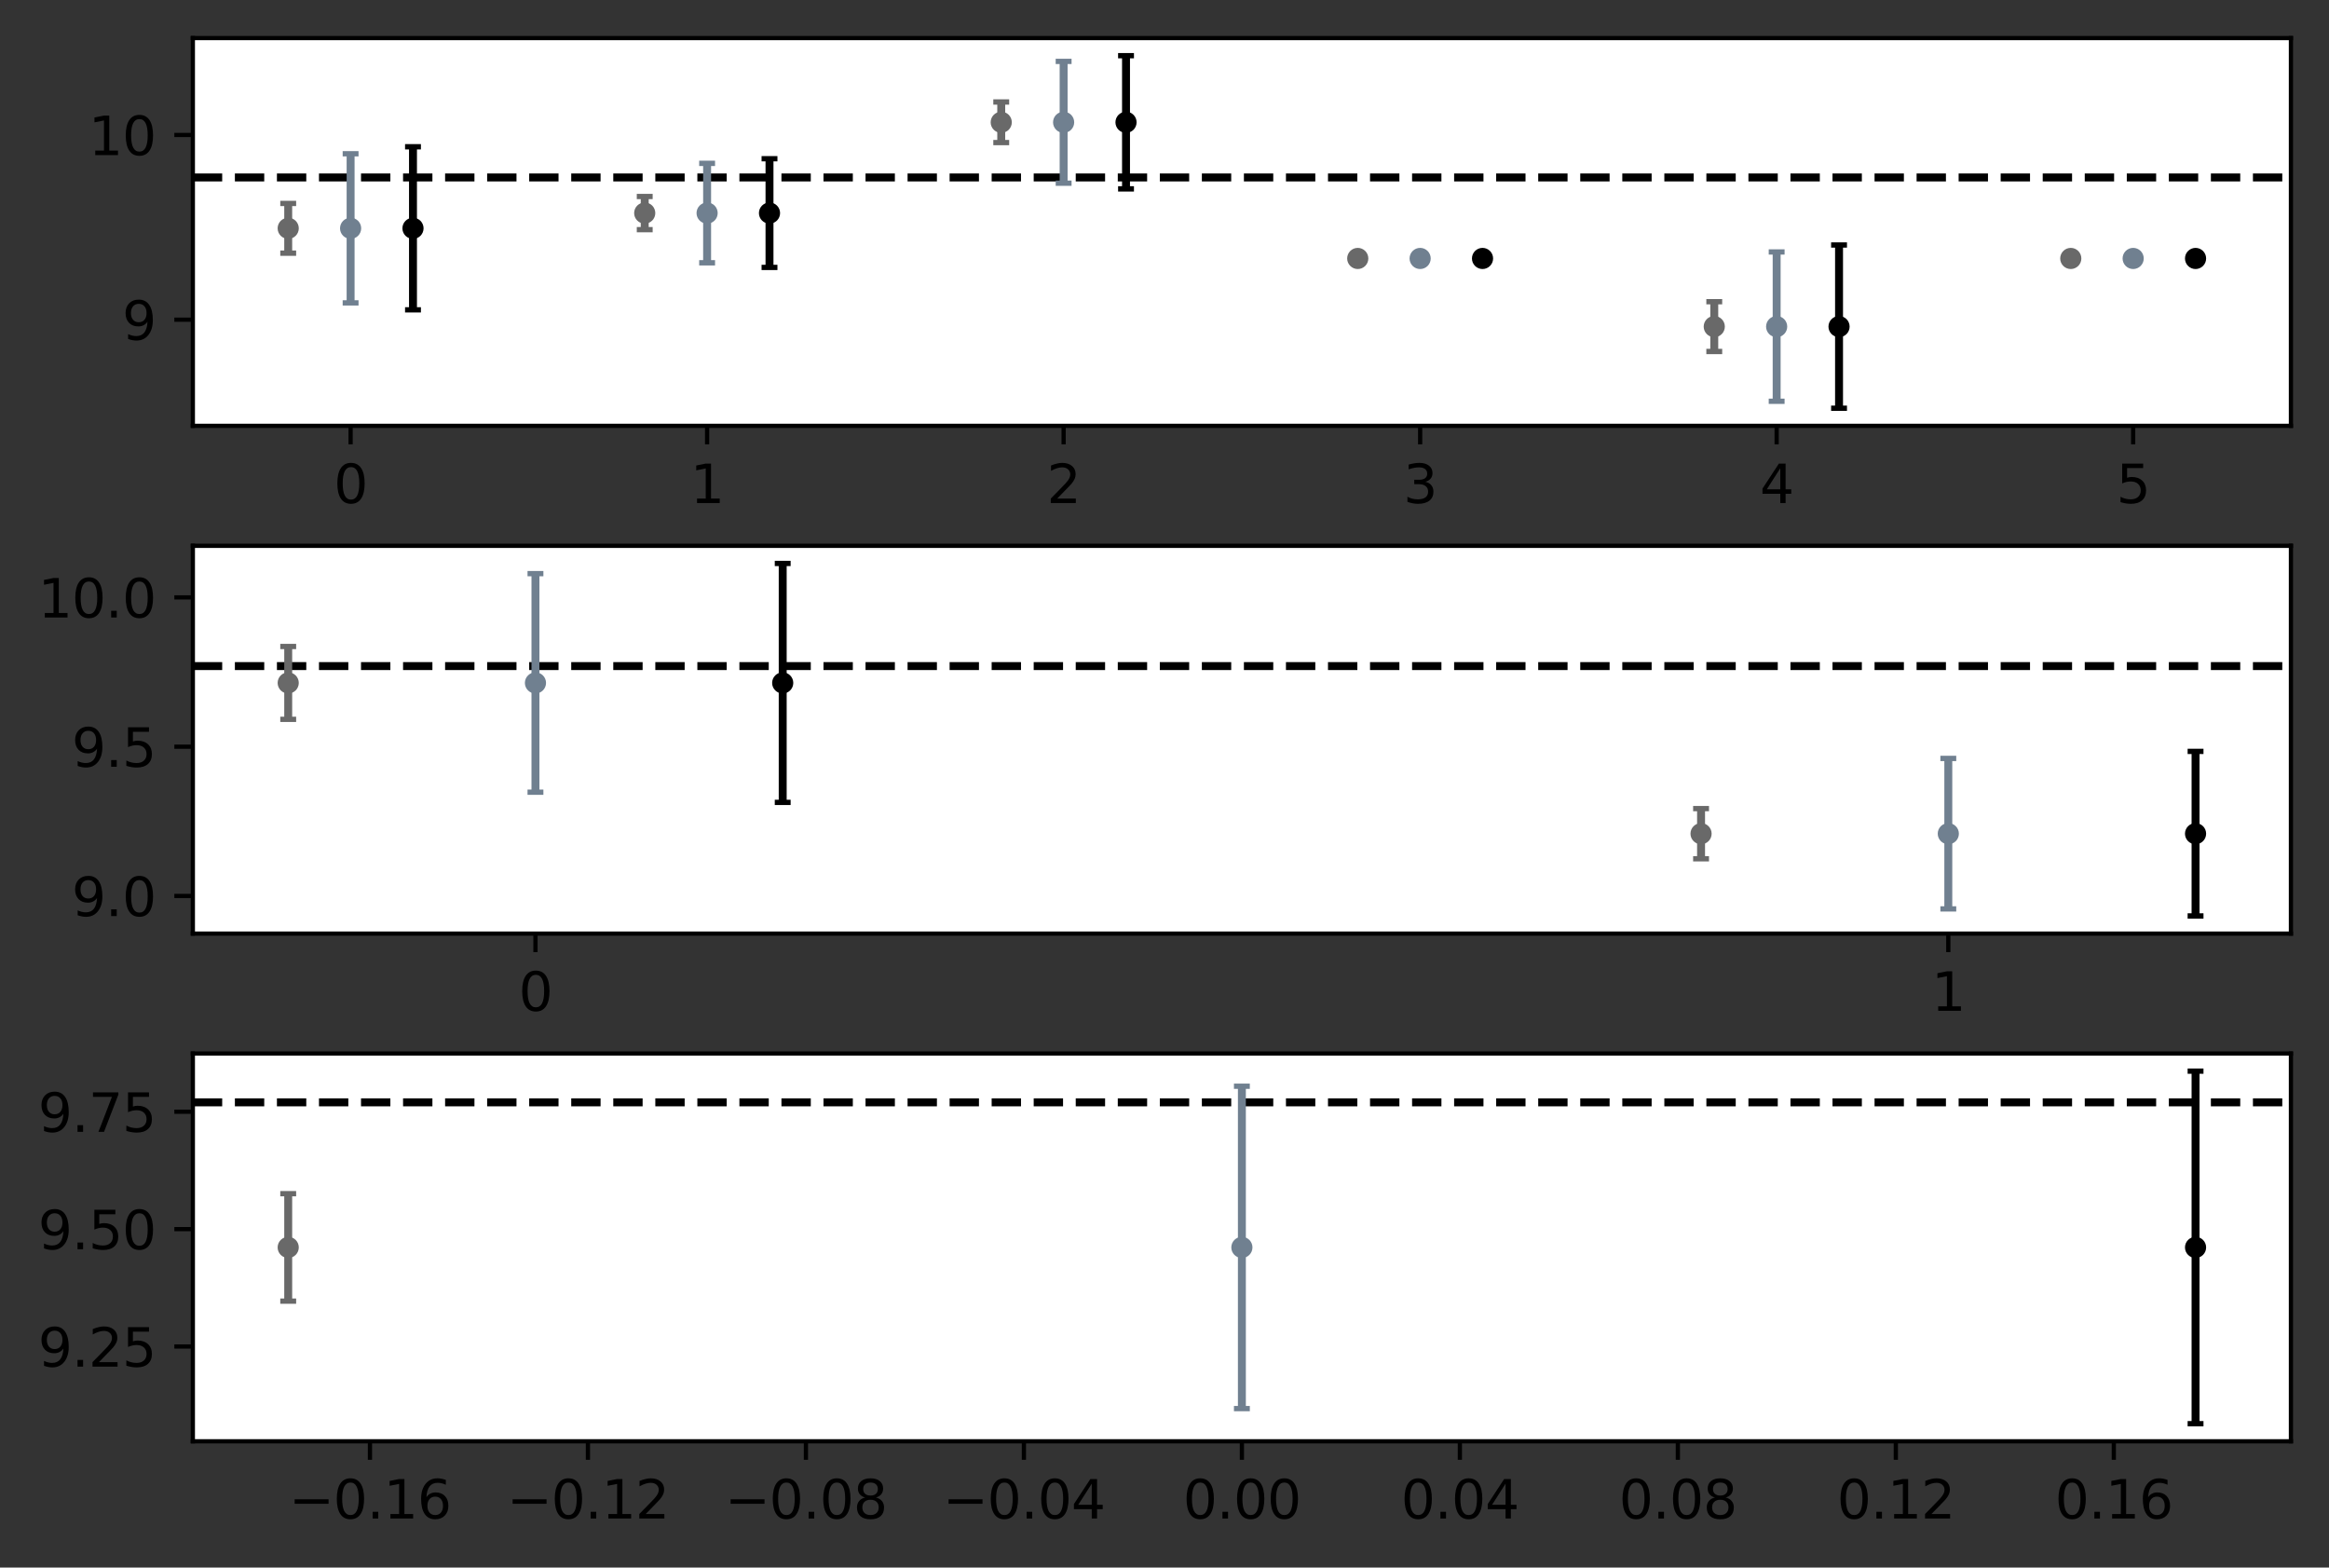 <?xml version="1.0" encoding="utf-8" standalone="no"?>
<!DOCTYPE svg PUBLIC "-//W3C//DTD SVG 1.1//EN"
  "http://www.w3.org/Graphics/SVG/1.1/DTD/svg11.dtd">
<svg xmlns:xlink="http://www.w3.org/1999/xlink" width="440.4pt" height="296.4pt" viewBox="0 0 440.4 296.4" xmlns="http://www.w3.org/2000/svg" version="1.1">
 <rect x="0" y="0" width="440.4" height="296.4" fill="#333333" stroke="none"/>
 <defs>
  <style type="text/css">*{stroke-linejoin: round; stroke-linecap: butt}</style>
 </defs>
 <g id="figure_1">
  <g id="patch_1">
   <path d="M 0 296.4 
L 440.4 296.4 
L 440.4 0 
L 0 0 
L 0 296.4 
z
" style="fill: none"/>
  </g>
  <g id="axes_1">
   <g id="patch_2">
    <path d="M 36.466 80.521 
L 433.2 80.521 
L 433.2 7.2 
L 36.466 7.2 
z
" style="fill: #ffffff"/>
   </g>
   <g id="matplotlib.axis_1">
    <g id="xtick_1">
     <g id="line2d_1">
      <defs>
       <path id="m813944c54d" d="M 0 0 
L 0 3.5 
" style="stroke: #000000; stroke-width: 0.8"/>
      </defs>
      <g>
       <use xlink:href="#m813944c54d" x="66.297" y="80.521" style="stroke: #000000; stroke-width: 0.8"/>
      </g>
     </g>
     <g id="text_1">
      <!-- 0 -->
      <g transform="translate(63.115 95.12)scale(0.1 -0.1)">
       <defs>
        <path id="DejaVuSans-30" d="M 2034 4250 
Q 1547 4250 1301 3770 
Q 1056 3291 1056 2328 
Q 1056 1369 1301 889 
Q 1547 409 2034 409 
Q 2525 409 2770 889 
Q 3016 1369 3016 2328 
Q 3016 3291 2770 3770 
Q 2525 4250 2034 4250 
z
M 2034 4750 
Q 2819 4750 3233 4129 
Q 3647 3509 3647 2328 
Q 3647 1150 3233 529 
Q 2819 -91 2034 -91 
Q 1250 -91 836 529 
Q 422 1150 422 2328 
Q 422 3509 836 4129 
Q 1250 4750 2034 4750 
z
" transform="scale(0.016)"/>
       </defs>
       <use xlink:href="#DejaVuSans-30"/>
      </g>
     </g>
    </g>
    <g id="xtick_2">
     <g id="line2d_2">
      <g>
       <use xlink:href="#m813944c54d" x="133.711" y="80.521" style="stroke: #000000; stroke-width: 0.8"/>
      </g>
     </g>
     <g id="text_2">
      <!-- 1 -->
      <g transform="translate(130.53 95.12)scale(0.1 -0.1)">
       <defs>
        <path id="DejaVuSans-31" d="M 794 531 
L 1825 531 
L 1825 4091 
L 703 3866 
L 703 4441 
L 1819 4666 
L 2450 4666 
L 2450 531 
L 3481 531 
L 3481 0 
L 794 0 
L 794 531 
z
" transform="scale(0.016)"/>
       </defs>
       <use xlink:href="#DejaVuSans-31"/>
      </g>
     </g>
    </g>
    <g id="xtick_3">
     <g id="line2d_3">
      <g>
       <use xlink:href="#m813944c54d" x="201.125" y="80.521" style="stroke: #000000; stroke-width: 0.8"/>
      </g>
     </g>
     <g id="text_3">
      <!-- 2 -->
      <g transform="translate(197.944 95.12)scale(0.1 -0.1)">
       <defs>
        <path id="DejaVuSans-32" d="M 1228 531 
L 3431 531 
L 3431 0 
L 469 0 
L 469 531 
Q 828 903 1448 1529 
Q 2069 2156 2228 2338 
Q 2531 2678 2651 2914 
Q 2772 3150 2772 3378 
Q 2772 3750 2511 3984 
Q 2250 4219 1831 4219 
Q 1534 4219 1204 4116 
Q 875 4013 500 3803 
L 500 4441 
Q 881 4594 1212 4672 
Q 1544 4750 1819 4750 
Q 2544 4750 2975 4387 
Q 3406 4025 3406 3419 
Q 3406 3131 3298 2873 
Q 3191 2616 2906 2266 
Q 2828 2175 2409 1742 
Q 1991 1309 1228 531 
z
" transform="scale(0.016)"/>
       </defs>
       <use xlink:href="#DejaVuSans-32"/>
      </g>
     </g>
    </g>
    <g id="xtick_4">
     <g id="line2d_4">
      <g>
       <use xlink:href="#m813944c54d" x="268.54" y="80.521" style="stroke: #000000; stroke-width: 0.8"/>
      </g>
     </g>
     <g id="text_4">
      <!-- 3 -->
      <g transform="translate(265.359 95.12)scale(0.1 -0.1)">
       <defs>
        <path id="DejaVuSans-33" d="M 2597 2516 
Q 3050 2419 3304 2112 
Q 3559 1806 3559 1356 
Q 3559 666 3084 287 
Q 2609 -91 1734 -91 
Q 1441 -91 1130 -33 
Q 819 25 488 141 
L 488 750 
Q 750 597 1062 519 
Q 1375 441 1716 441 
Q 2309 441 2620 675 
Q 2931 909 2931 1356 
Q 2931 1769 2642 2001 
Q 2353 2234 1838 2234 
L 1294 2234 
L 1294 2753 
L 1863 2753 
Q 2328 2753 2575 2939 
Q 2822 3125 2822 3475 
Q 2822 3834 2567 4026 
Q 2313 4219 1838 4219 
Q 1578 4219 1281 4162 
Q 984 4106 628 3988 
L 628 4550 
Q 988 4650 1302 4700 
Q 1616 4750 1894 4750 
Q 2613 4750 3031 4423 
Q 3450 4097 3450 3541 
Q 3450 3153 3228 2886 
Q 3006 2619 2597 2516 
z
" transform="scale(0.016)"/>
       </defs>
       <use xlink:href="#DejaVuSans-33"/>
      </g>
     </g>
    </g>
    <g id="xtick_5">
     <g id="line2d_5">
      <g>
       <use xlink:href="#m813944c54d" x="335.954" y="80.521" style="stroke: #000000; stroke-width: 0.8"/>
      </g>
     </g>
     <g id="text_5">
      <!-- 4 -->
      <g transform="translate(332.773 95.12)scale(0.1 -0.1)">
       <defs>
        <path id="DejaVuSans-34" d="M 2419 4116 
L 825 1625 
L 2419 1625 
L 2419 4116 
z
M 2253 4666 
L 3047 4666 
L 3047 1625 
L 3713 1625 
L 3713 1100 
L 3047 1100 
L 3047 0 
L 2419 0 
L 2419 1100 
L 313 1100 
L 313 1709 
L 2253 4666 
z
" transform="scale(0.016)"/>
       </defs>
       <use xlink:href="#DejaVuSans-34"/>
      </g>
     </g>
    </g>
    <g id="xtick_6">
     <g id="line2d_6">
      <g>
       <use xlink:href="#m813944c54d" x="403.369" y="80.521" style="stroke: #000000; stroke-width: 0.8"/>
      </g>
     </g>
     <g id="text_6">
      <!-- 5 -->
      <g transform="translate(400.187 95.12)scale(0.1 -0.1)">
       <defs>
        <path id="DejaVuSans-35" d="M 691 4666 
L 3169 4666 
L 3169 4134 
L 1269 4134 
L 1269 2991 
Q 1406 3038 1543 3061 
Q 1681 3084 1819 3084 
Q 2600 3084 3056 2656 
Q 3513 2228 3513 1497 
Q 3513 744 3044 326 
Q 2575 -91 1722 -91 
Q 1428 -91 1123 -41 
Q 819 9 494 109 
L 494 744 
Q 775 591 1075 516 
Q 1375 441 1709 441 
Q 2250 441 2565 725 
Q 2881 1009 2881 1497 
Q 2881 1984 2565 2268 
Q 2250 2553 1709 2553 
Q 1456 2553 1204 2497 
Q 953 2441 691 2322 
L 691 4666 
z
" transform="scale(0.016)"/>
       </defs>
       <use xlink:href="#DejaVuSans-35"/>
      </g>
     </g>
    </g>
   </g>
   <g id="matplotlib.axis_2">
    <g id="ytick_1">
     <g id="line2d_7">
      <defs>
       <path id="m734a2499a4" d="M 0 0 
L -3.5 0 
" style="stroke: #000000; stroke-width: 0.8"/>
      </defs>
      <g>
       <use xlink:href="#m734a2499a4" x="36.466" y="60.451" style="stroke: #000000; stroke-width: 0.8"/>
      </g>
     </g>
     <g id="text_7">
      <!-- 9 -->
      <g transform="translate(23.103 64.25)scale(0.1 -0.1)">
       <defs>
        <path id="DejaVuSans-39" d="M 703 97 
L 703 672 
Q 941 559 1184 500 
Q 1428 441 1663 441 
Q 2288 441 2617 861 
Q 2947 1281 2994 2138 
Q 2813 1869 2534 1725 
Q 2256 1581 1919 1581 
Q 1219 1581 811 2004 
Q 403 2428 403 3163 
Q 403 3881 828 4315 
Q 1253 4750 1959 4750 
Q 2769 4750 3195 4129 
Q 3622 3509 3622 2328 
Q 3622 1225 3098 567 
Q 2575 -91 1691 -91 
Q 1453 -91 1209 -44 
Q 966 3 703 97 
z
M 1959 2075 
Q 2384 2075 2632 2365 
Q 2881 2656 2881 3163 
Q 2881 3666 2632 3958 
Q 2384 4250 1959 4250 
Q 1534 4250 1286 3958 
Q 1038 3666 1038 3163 
Q 1038 2656 1286 2365 
Q 1534 2075 1959 2075 
z
" transform="scale(0.016)"/>
       </defs>
       <use xlink:href="#DejaVuSans-39"/>
      </g>
     </g>
    </g>
    <g id="ytick_2">
     <g id="line2d_8">
      <g>
       <use xlink:href="#m734a2499a4" x="36.466" y="25.522" style="stroke: #000000; stroke-width: 0.8"/>
      </g>
     </g>
     <g id="text_8">
      <!-- 10 -->
      <g transform="translate(16.741 29.321)scale(0.1 -0.1)">
       <use xlink:href="#DejaVuSans-31"/>
       <use xlink:href="#DejaVuSans-30" x="63.623"/>
      </g>
     </g>
    </g>
   </g>
   <g id="line2d_9">
    <path d="M 36.466 33.555 
L 433.2 33.555 
" clip-path="url(#p595e55fe07)" style="fill: none; stroke-dasharray: 5.55,2.4; stroke-dashoffset: 0; stroke: #000000; stroke-width: 1.5"/>
   </g>
   <g id="LineCollection_1">
    <path d="M 78.094 58.586 
L 78.094 27.751 
" clip-path="url(#p595e55fe07)" style="fill: none; stroke: #000000; stroke-width: 1.5"/>
    <path d="M 145.508 50.567 
L 145.508 30.007 
" clip-path="url(#p595e55fe07)" style="fill: none; stroke: #000000; stroke-width: 1.5"/>
    <path d="M 212.923 35.713 
L 212.923 10.533 
" clip-path="url(#p595e55fe07)" style="fill: none; stroke: #000000; stroke-width: 1.5"/>
    <path d="M 280.337 48.869 
L 280.337 48.869 
" clip-path="url(#p595e55fe07)" style="fill: none; stroke: #000000; stroke-width: 1.5"/>
    <path d="M 347.752 77.189 
L 347.752 46.32 
" clip-path="url(#p595e55fe07)" style="fill: none; stroke: #000000; stroke-width: 1.5"/>
    <path d="M 415.166 48.869 
L 415.166 48.869 
" clip-path="url(#p595e55fe07)" style="fill: none; stroke: #000000; stroke-width: 1.5"/>
   </g>
   <g id="line2d_10">
    <defs>
     <path id="m7f5a006390" d="M 1.5 0 
L -1.5 -0 
" style="stroke: #000000"/>
    </defs>
    <g clip-path="url(#p595e55fe07)">
     <use xlink:href="#m7f5a006390" x="78.094" y="58.586" style="stroke: #000000"/>
     <use xlink:href="#m7f5a006390" x="145.508" y="50.567" style="stroke: #000000"/>
     <use xlink:href="#m7f5a006390" x="212.923" y="35.713" style="stroke: #000000"/>
     <use xlink:href="#m7f5a006390" x="280.337" y="48.869" style="stroke: #000000"/>
     <use xlink:href="#m7f5a006390" x="347.752" y="77.189" style="stroke: #000000"/>
     <use xlink:href="#m7f5a006390" x="415.166" y="48.869" style="stroke: #000000"/>
    </g>
   </g>
   <g id="line2d_11">
    <g clip-path="url(#p595e55fe07)">
     <use xlink:href="#m7f5a006390" x="78.094" y="27.751" style="stroke: #000000"/>
     <use xlink:href="#m7f5a006390" x="145.508" y="30.007" style="stroke: #000000"/>
     <use xlink:href="#m7f5a006390" x="212.923" y="10.533" style="stroke: #000000"/>
     <use xlink:href="#m7f5a006390" x="280.337" y="48.869" style="stroke: #000000"/>
     <use xlink:href="#m7f5a006390" x="347.752" y="46.32" style="stroke: #000000"/>
     <use xlink:href="#m7f5a006390" x="415.166" y="48.869" style="stroke: #000000"/>
    </g>
   </g>
   <g id="LineCollection_2">
    <path d="M 54.499 47.868 
L 54.499 38.469 
" clip-path="url(#p595e55fe07)" style="fill: none; stroke: #696969; stroke-width: 1.5"/>
    <path d="M 121.913 43.421 
L 121.913 37.153 
" clip-path="url(#p595e55fe07)" style="fill: none; stroke: #696969; stroke-width: 1.5"/>
    <path d="M 189.328 26.961 
L 189.328 19.285 
" clip-path="url(#p595e55fe07)" style="fill: none; stroke: #696969; stroke-width: 1.5"/>
    <path d="M 256.742 48.869 
L 256.742 48.869 
" clip-path="url(#p595e55fe07)" style="fill: none; stroke: #696969; stroke-width: 1.5"/>
    <path d="M 324.157 66.459 
L 324.157 57.049 
" clip-path="url(#p595e55fe07)" style="fill: none; stroke: #696969; stroke-width: 1.5"/>
    <path d="M 391.571 48.869 
L 391.571 48.869 
" clip-path="url(#p595e55fe07)" style="fill: none; stroke: #696969; stroke-width: 1.5"/>
   </g>
   <g id="line2d_12">
    <defs>
     <path id="m1fceaf8e41" d="M 1.5 0 
L -1.5 -0 
" style="stroke: #696969"/>
    </defs>
    <g clip-path="url(#p595e55fe07)">
     <use xlink:href="#m1fceaf8e41" x="54.499" y="47.868" style="fill: #696969; stroke: #696969"/>
     <use xlink:href="#m1fceaf8e41" x="121.913" y="43.421" style="fill: #696969; stroke: #696969"/>
     <use xlink:href="#m1fceaf8e41" x="189.328" y="26.961" style="fill: #696969; stroke: #696969"/>
     <use xlink:href="#m1fceaf8e41" x="256.742" y="48.869" style="fill: #696969; stroke: #696969"/>
     <use xlink:href="#m1fceaf8e41" x="324.157" y="66.459" style="fill: #696969; stroke: #696969"/>
     <use xlink:href="#m1fceaf8e41" x="391.571" y="48.869" style="fill: #696969; stroke: #696969"/>
    </g>
   </g>
   <g id="line2d_13">
    <g clip-path="url(#p595e55fe07)">
     <use xlink:href="#m1fceaf8e41" x="54.499" y="38.469" style="fill: #696969; stroke: #696969"/>
     <use xlink:href="#m1fceaf8e41" x="121.913" y="37.153" style="fill: #696969; stroke: #696969"/>
     <use xlink:href="#m1fceaf8e41" x="189.328" y="19.285" style="fill: #696969; stroke: #696969"/>
     <use xlink:href="#m1fceaf8e41" x="256.742" y="48.869" style="fill: #696969; stroke: #696969"/>
     <use xlink:href="#m1fceaf8e41" x="324.157" y="57.049" style="fill: #696969; stroke: #696969"/>
     <use xlink:href="#m1fceaf8e41" x="391.571" y="48.869" style="fill: #696969; stroke: #696969"/>
    </g>
   </g>
   <g id="LineCollection_3">
    <path d="M 66.297 57.268 
L 66.297 29.069 
" clip-path="url(#p595e55fe07)" style="fill: none; stroke: #708090; stroke-width: 1.5"/>
    <path d="M 133.711 49.688 
L 133.711 30.886 
" clip-path="url(#p595e55fe07)" style="fill: none; stroke: #708090; stroke-width: 1.5"/>
    <path d="M 201.125 34.637 
L 201.125 11.609 
" clip-path="url(#p595e55fe07)" style="fill: none; stroke: #708090; stroke-width: 1.5"/>
    <path d="M 268.54 48.869 
L 268.54 48.869 
" clip-path="url(#p595e55fe07)" style="fill: none; stroke: #708090; stroke-width: 1.5"/>
    <path d="M 335.954 75.869 
L 335.954 47.639 
" clip-path="url(#p595e55fe07)" style="fill: none; stroke: #708090; stroke-width: 1.5"/>
    <path d="M 403.369 48.869 
L 403.369 48.869 
" clip-path="url(#p595e55fe07)" style="fill: none; stroke: #708090; stroke-width: 1.5"/>
   </g>
   <g id="line2d_14">
    <defs>
     <path id="me6da93092e" d="M 1.5 0 
L -1.5 -0 
" style="stroke: #708090"/>
    </defs>
    <g clip-path="url(#p595e55fe07)">
     <use xlink:href="#me6da93092e" x="66.297" y="57.268" style="fill: #708090; stroke: #708090"/>
     <use xlink:href="#me6da93092e" x="133.711" y="49.688" style="fill: #708090; stroke: #708090"/>
     <use xlink:href="#me6da93092e" x="201.125" y="34.637" style="fill: #708090; stroke: #708090"/>
     <use xlink:href="#me6da93092e" x="268.54" y="48.869" style="fill: #708090; stroke: #708090"/>
     <use xlink:href="#me6da93092e" x="335.954" y="75.869" style="fill: #708090; stroke: #708090"/>
     <use xlink:href="#me6da93092e" x="403.369" y="48.869" style="fill: #708090; stroke: #708090"/>
    </g>
   </g>
   <g id="line2d_15">
    <g clip-path="url(#p595e55fe07)">
     <use xlink:href="#me6da93092e" x="66.297" y="29.069" style="fill: #708090; stroke: #708090"/>
     <use xlink:href="#me6da93092e" x="133.711" y="30.886" style="fill: #708090; stroke: #708090"/>
     <use xlink:href="#me6da93092e" x="201.125" y="11.609" style="fill: #708090; stroke: #708090"/>
     <use xlink:href="#me6da93092e" x="268.54" y="48.869" style="fill: #708090; stroke: #708090"/>
     <use xlink:href="#me6da93092e" x="335.954" y="47.639" style="fill: #708090; stroke: #708090"/>
     <use xlink:href="#me6da93092e" x="403.369" y="48.869" style="fill: #708090; stroke: #708090"/>
    </g>
   </g>
   <g id="line2d_16">
    <defs>
     <path id="m7ae41d46b0" d="M 0 1.5 
C 0.398 1.5 0.779 1.342 1.061 1.061 
C 1.342 0.779 1.5 0.398 1.5 0 
C 1.5 -0.398 1.342 -0.779 1.061 -1.061 
C 0.779 -1.342 0.398 -1.5 0 -1.5 
C -0.398 -1.5 -0.779 -1.342 -1.061 -1.061 
C -1.342 -0.779 -1.5 -0.398 -1.5 0 
C -1.5 0.398 -1.342 0.779 -1.061 1.061 
C -0.779 1.342 -0.398 1.5 0 1.5 
z
" style="stroke: #000000"/>
    </defs>
    <g clip-path="url(#p595e55fe07)">
     <use xlink:href="#m7ae41d46b0" x="78.094" y="43.169" style="stroke: #000000"/>
     <use xlink:href="#m7ae41d46b0" x="145.508" y="40.287" style="stroke: #000000"/>
     <use xlink:href="#m7ae41d46b0" x="212.923" y="23.123" style="stroke: #000000"/>
     <use xlink:href="#m7ae41d46b0" x="280.337" y="48.869" style="stroke: #000000"/>
     <use xlink:href="#m7ae41d46b0" x="347.752" y="61.754" style="stroke: #000000"/>
     <use xlink:href="#m7ae41d46b0" x="415.166" y="48.869" style="stroke: #000000"/>
    </g>
   </g>
   <g id="line2d_17">
    <defs>
     <path id="m617017823c" d="M 0 1.5 
C 0.398 1.5 0.779 1.342 1.061 1.061 
C 1.342 0.779 1.5 0.398 1.5 0 
C 1.5 -0.398 1.342 -0.779 1.061 -1.061 
C 0.779 -1.342 0.398 -1.5 0 -1.5 
C -0.398 -1.5 -0.779 -1.342 -1.061 -1.061 
C -1.342 -0.779 -1.5 -0.398 -1.5 0 
C -1.5 0.398 -1.342 0.779 -1.061 1.061 
C -0.779 1.342 -0.398 1.5 0 1.5 
z
" style="stroke: #696969"/>
    </defs>
    <g clip-path="url(#p595e55fe07)">
     <use xlink:href="#m617017823c" x="54.499" y="43.169" style="fill: #696969; stroke: #696969"/>
     <use xlink:href="#m617017823c" x="121.913" y="40.287" style="fill: #696969; stroke: #696969"/>
     <use xlink:href="#m617017823c" x="189.328" y="23.123" style="fill: #696969; stroke: #696969"/>
     <use xlink:href="#m617017823c" x="256.742" y="48.869" style="fill: #696969; stroke: #696969"/>
     <use xlink:href="#m617017823c" x="324.157" y="61.754" style="fill: #696969; stroke: #696969"/>
     <use xlink:href="#m617017823c" x="391.571" y="48.869" style="fill: #696969; stroke: #696969"/>
    </g>
   </g>
   <g id="line2d_18">
    <defs>
     <path id="mb0a7728cde" d="M 0 1.5 
C 0.398 1.5 0.779 1.342 1.061 1.061 
C 1.342 0.779 1.5 0.398 1.5 0 
C 1.5 -0.398 1.342 -0.779 1.061 -1.061 
C 0.779 -1.342 0.398 -1.5 0 -1.5 
C -0.398 -1.5 -0.779 -1.342 -1.061 -1.061 
C -1.342 -0.779 -1.5 -0.398 -1.5 0 
C -1.5 0.398 -1.342 0.779 -1.061 1.061 
C -0.779 1.342 -0.398 1.5 0 1.5 
z
" style="stroke: #708090"/>
    </defs>
    <g clip-path="url(#p595e55fe07)">
     <use xlink:href="#mb0a7728cde" x="66.297" y="43.169" style="fill: #708090; stroke: #708090"/>
     <use xlink:href="#mb0a7728cde" x="133.711" y="40.287" style="fill: #708090; stroke: #708090"/>
     <use xlink:href="#mb0a7728cde" x="201.125" y="23.123" style="fill: #708090; stroke: #708090"/>
     <use xlink:href="#mb0a7728cde" x="268.54" y="48.869" style="fill: #708090; stroke: #708090"/>
     <use xlink:href="#mb0a7728cde" x="335.954" y="61.754" style="fill: #708090; stroke: #708090"/>
     <use xlink:href="#mb0a7728cde" x="403.369" y="48.869" style="fill: #708090; stroke: #708090"/>
    </g>
   </g>
   <g id="patch_3">
    <path d="M 36.466 80.521 
L 36.466 7.2 
" style="fill: none; stroke: #000000; stroke-width: 0.8; stroke-linejoin: miter; stroke-linecap: square"/>
   </g>
   <g id="patch_4">
    <path d="M 433.2 80.521 
L 433.2 7.2 
" style="fill: none; stroke: #000000; stroke-width: 0.8; stroke-linejoin: miter; stroke-linecap: square"/>
   </g>
   <g id="patch_5">
    <path d="M 36.466 80.521 
L 433.2 80.521 
" style="fill: none; stroke: #000000; stroke-width: 0.8; stroke-linejoin: miter; stroke-linecap: square"/>
   </g>
   <g id="patch_6">
    <path d="M 36.466 7.2 
L 433.2 7.2 
" style="fill: none; stroke: #000000; stroke-width: 0.8; stroke-linejoin: miter; stroke-linecap: square"/>
   </g>
  </g>
  <g id="axes_2">
   <g id="patch_7">
    <path d="M 36.466 176.521 
L 433.2 176.521 
L 433.2 103.2 
L 36.466 103.2 
z
" style="fill: #ffffff"/>
   </g>
   <g id="matplotlib.axis_3">
    <g id="xtick_7">
     <g id="line2d_19">
      <g>
       <use xlink:href="#m813944c54d" x="101.252" y="176.521" style="stroke: #000000; stroke-width: 0.8"/>
      </g>
     </g>
     <g id="text_9">
      <!-- 0 -->
      <g transform="translate(98.071 191.12)scale(0.1 -0.1)">
       <use xlink:href="#DejaVuSans-30"/>
      </g>
     </g>
    </g>
    <g id="xtick_8">
     <g id="line2d_20">
      <g>
       <use xlink:href="#m813944c54d" x="368.413" y="176.521" style="stroke: #000000; stroke-width: 0.8"/>
      </g>
     </g>
     <g id="text_10">
      <!-- 1 -->
      <g transform="translate(365.232 191.12)scale(0.1 -0.1)">
       <use xlink:href="#DejaVuSans-31"/>
      </g>
     </g>
    </g>
   </g>
   <g id="matplotlib.axis_4">
    <g id="ytick_3">
     <g id="line2d_21">
      <g>
       <use xlink:href="#m734a2499a4" x="36.466" y="169.409" style="stroke: #000000; stroke-width: 0.8"/>
      </g>
     </g>
     <g id="text_11">
      <!-- 9.0 -->
      <g transform="translate(13.562 173.209)scale(0.1 -0.1)">
       <defs>
        <path id="DejaVuSans-2e" d="M 684 794 
L 1344 794 
L 1344 0 
L 684 0 
L 684 794 
z
" transform="scale(0.016)"/>
       </defs>
       <use xlink:href="#DejaVuSans-39"/>
       <use xlink:href="#DejaVuSans-2e" x="63.623"/>
       <use xlink:href="#DejaVuSans-30" x="95.41"/>
      </g>
     </g>
    </g>
    <g id="ytick_4">
     <g id="line2d_22">
      <g>
       <use xlink:href="#m734a2499a4" x="36.466" y="141.182" style="stroke: #000000; stroke-width: 0.8"/>
      </g>
     </g>
     <g id="text_12">
      <!-- 9.5 -->
      <g transform="translate(13.562 144.981)scale(0.1 -0.1)">
       <use xlink:href="#DejaVuSans-39"/>
       <use xlink:href="#DejaVuSans-2e" x="63.623"/>
       <use xlink:href="#DejaVuSans-35" x="95.41"/>
      </g>
     </g>
    </g>
    <g id="ytick_5">
     <g id="line2d_23">
      <g>
       <use xlink:href="#m734a2499a4" x="36.466" y="112.955" style="stroke: #000000; stroke-width: 0.8"/>
      </g>
     </g>
     <g id="text_13">
      <!-- 10.0 -->
      <g transform="translate(7.2 116.754)scale(0.1 -0.1)">
       <use xlink:href="#DejaVuSans-31"/>
       <use xlink:href="#DejaVuSans-30" x="63.623"/>
       <use xlink:href="#DejaVuSans-2e" x="127.246"/>
       <use xlink:href="#DejaVuSans-30" x="159.033"/>
      </g>
     </g>
    </g>
   </g>
   <g id="line2d_24">
    <path d="M 36.466 125.939 
L 433.2 125.939 
" clip-path="url(#p1bdffdb0a9)" style="fill: none; stroke-dasharray: 5.55,2.4; stroke-dashoffset: 0; stroke: #000000; stroke-width: 1.5"/>
   </g>
   <g id="LineCollection_4">
    <path d="M 148.005 151.716 
L 148.005 106.533 
" clip-path="url(#p1bdffdb0a9)" style="fill: none; stroke: #000000; stroke-width: 1.5"/>
    <path d="M 415.166 173.189 
L 415.166 142.076 
" clip-path="url(#p1bdffdb0a9)" style="fill: none; stroke: #000000; stroke-width: 1.5"/>
   </g>
   <g id="line2d_25">
    <g clip-path="url(#p1bdffdb0a9)">
     <use xlink:href="#m7f5a006390" x="148.005" y="151.716" style="stroke: #000000"/>
     <use xlink:href="#m7f5a006390" x="415.166" y="173.189" style="stroke: #000000"/>
    </g>
   </g>
   <g id="line2d_26">
    <g clip-path="url(#p1bdffdb0a9)">
     <use xlink:href="#m7f5a006390" x="148.005" y="106.533" style="stroke: #000000"/>
     <use xlink:href="#m7f5a006390" x="415.166" y="142.076" style="stroke: #000000"/>
    </g>
   </g>
   <g id="LineCollection_5">
    <path d="M 54.499 136.012 
L 54.499 122.238 
" clip-path="url(#p1bdffdb0a9)" style="fill: none; stroke: #696969; stroke-width: 1.5"/>
    <path d="M 321.66 162.374 
L 321.66 152.89 
" clip-path="url(#p1bdffdb0a9)" style="fill: none; stroke: #696969; stroke-width: 1.5"/>
   </g>
   <g id="line2d_27">
    <g clip-path="url(#p1bdffdb0a9)">
     <use xlink:href="#m1fceaf8e41" x="54.499" y="136.012" style="fill: #696969; stroke: #696969"/>
     <use xlink:href="#m1fceaf8e41" x="321.66" y="162.374" style="fill: #696969; stroke: #696969"/>
    </g>
   </g>
   <g id="line2d_28">
    <g clip-path="url(#p1bdffdb0a9)">
     <use xlink:href="#m1fceaf8e41" x="54.499" y="122.238" style="fill: #696969; stroke: #696969"/>
     <use xlink:href="#m1fceaf8e41" x="321.66" y="152.89" style="fill: #696969; stroke: #696969"/>
    </g>
   </g>
   <g id="LineCollection_6">
    <path d="M 101.252 149.785 
L 101.252 108.464 
" clip-path="url(#p1bdffdb0a9)" style="fill: none; stroke: #708090; stroke-width: 1.5"/>
    <path d="M 368.413 171.859 
L 368.413 143.405 
" clip-path="url(#p1bdffdb0a9)" style="fill: none; stroke: #708090; stroke-width: 1.5"/>
   </g>
   <g id="line2d_29">
    <g clip-path="url(#p1bdffdb0a9)">
     <use xlink:href="#me6da93092e" x="101.252" y="149.785" style="fill: #708090; stroke: #708090"/>
     <use xlink:href="#me6da93092e" x="368.413" y="171.859" style="fill: #708090; stroke: #708090"/>
    </g>
   </g>
   <g id="line2d_30">
    <g clip-path="url(#p1bdffdb0a9)">
     <use xlink:href="#me6da93092e" x="101.252" y="108.464" style="fill: #708090; stroke: #708090"/>
     <use xlink:href="#me6da93092e" x="368.413" y="143.405" style="fill: #708090; stroke: #708090"/>
    </g>
   </g>
   <g id="line2d_31">
    <g clip-path="url(#p1bdffdb0a9)">
     <use xlink:href="#m7ae41d46b0" x="148.005" y="129.125" style="stroke: #000000"/>
     <use xlink:href="#m7ae41d46b0" x="415.166" y="157.632" style="stroke: #000000"/>
    </g>
   </g>
   <g id="line2d_32">
    <g clip-path="url(#p1bdffdb0a9)">
     <use xlink:href="#m617017823c" x="54.499" y="129.125" style="fill: #696969; stroke: #696969"/>
     <use xlink:href="#m617017823c" x="321.66" y="157.632" style="fill: #696969; stroke: #696969"/>
    </g>
   </g>
   <g id="line2d_33">
    <g clip-path="url(#p1bdffdb0a9)">
     <use xlink:href="#mb0a7728cde" x="101.252" y="129.125" style="fill: #708090; stroke: #708090"/>
     <use xlink:href="#mb0a7728cde" x="368.413" y="157.632" style="fill: #708090; stroke: #708090"/>
    </g>
   </g>
   <g id="patch_8">
    <path d="M 36.466 176.521 
L 36.466 103.2 
" style="fill: none; stroke: #000000; stroke-width: 0.8; stroke-linejoin: miter; stroke-linecap: square"/>
   </g>
   <g id="patch_9">
    <path d="M 433.2 176.521 
L 433.2 103.2 
" style="fill: none; stroke: #000000; stroke-width: 0.8; stroke-linejoin: miter; stroke-linecap: square"/>
   </g>
   <g id="patch_10">
    <path d="M 36.466 176.521 
L 433.2 176.521 
" style="fill: none; stroke: #000000; stroke-width: 0.8; stroke-linejoin: miter; stroke-linecap: square"/>
   </g>
   <g id="patch_11">
    <path d="M 36.466 103.2 
L 433.2 103.2 
" style="fill: none; stroke: #000000; stroke-width: 0.8; stroke-linejoin: miter; stroke-linecap: square"/>
   </g>
  </g>
  <g id="axes_3">
   <g id="patch_12">
    <path d="M 36.466 272.521 
L 433.2 272.521 
L 433.2 199.2 
L 36.466 199.2 
z
" style="fill: #ffffff"/>
   </g>
   <g id="matplotlib.axis_5">
    <g id="xtick_9">
     <g id="line2d_34">
      <g>
       <use xlink:href="#m813944c54d" x="69.956" y="272.521" style="stroke: #000000; stroke-width: 0.8"/>
      </g>
     </g>
     <g id="text_14">
      <!-- −0.16 -->
      <g transform="translate(54.633 287.12)scale(0.1 -0.1)">
       <defs>
        <path id="DejaVuSans-2212" d="M 678 2272 
L 4684 2272 
L 4684 1741 
L 678 1741 
L 678 2272 
z
" transform="scale(0.016)"/>
        <path id="DejaVuSans-36" d="M 2113 2584 
Q 1688 2584 1439 2293 
Q 1191 2003 1191 1497 
Q 1191 994 1439 701 
Q 1688 409 2113 409 
Q 2538 409 2786 701 
Q 3034 994 3034 1497 
Q 3034 2003 2786 2293 
Q 2538 2584 2113 2584 
z
M 3366 4563 
L 3366 3988 
Q 3128 4100 2886 4159 
Q 2644 4219 2406 4219 
Q 1781 4219 1451 3797 
Q 1122 3375 1075 2522 
Q 1259 2794 1537 2939 
Q 1816 3084 2150 3084 
Q 2853 3084 3261 2657 
Q 3669 2231 3669 1497 
Q 3669 778 3244 343 
Q 2819 -91 2113 -91 
Q 1303 -91 875 529 
Q 447 1150 447 2328 
Q 447 3434 972 4092 
Q 1497 4750 2381 4750 
Q 2619 4750 2861 4703 
Q 3103 4656 3366 4563 
z
" transform="scale(0.016)"/>
       </defs>
       <use xlink:href="#DejaVuSans-2212"/>
       <use xlink:href="#DejaVuSans-30" x="83.789"/>
       <use xlink:href="#DejaVuSans-2e" x="147.412"/>
       <use xlink:href="#DejaVuSans-31" x="179.199"/>
       <use xlink:href="#DejaVuSans-36" x="242.822"/>
      </g>
     </g>
    </g>
    <g id="xtick_10">
     <g id="line2d_35">
      <g>
       <use xlink:href="#m813944c54d" x="111.175" y="272.521" style="stroke: #000000; stroke-width: 0.8"/>
      </g>
     </g>
     <g id="text_15">
      <!-- −0.12 -->
      <g transform="translate(95.853 287.12)scale(0.1 -0.1)">
       <use xlink:href="#DejaVuSans-2212"/>
       <use xlink:href="#DejaVuSans-30" x="83.789"/>
       <use xlink:href="#DejaVuSans-2e" x="147.412"/>
       <use xlink:href="#DejaVuSans-31" x="179.199"/>
       <use xlink:href="#DejaVuSans-32" x="242.822"/>
      </g>
     </g>
    </g>
    <g id="xtick_11">
     <g id="line2d_36">
      <g>
       <use xlink:href="#m813944c54d" x="152.394" y="272.521" style="stroke: #000000; stroke-width: 0.8"/>
      </g>
     </g>
     <g id="text_16">
      <!-- −0.08 -->
      <g transform="translate(137.072 287.12)scale(0.1 -0.1)">
       <defs>
        <path id="DejaVuSans-38" d="M 2034 2216 
Q 1584 2216 1326 1975 
Q 1069 1734 1069 1313 
Q 1069 891 1326 650 
Q 1584 409 2034 409 
Q 2484 409 2743 651 
Q 3003 894 3003 1313 
Q 3003 1734 2745 1975 
Q 2488 2216 2034 2216 
z
M 1403 2484 
Q 997 2584 770 2862 
Q 544 3141 544 3541 
Q 544 4100 942 4425 
Q 1341 4750 2034 4750 
Q 2731 4750 3128 4425 
Q 3525 4100 3525 3541 
Q 3525 3141 3298 2862 
Q 3072 2584 2669 2484 
Q 3125 2378 3379 2068 
Q 3634 1759 3634 1313 
Q 3634 634 3220 271 
Q 2806 -91 2034 -91 
Q 1263 -91 848 271 
Q 434 634 434 1313 
Q 434 1759 690 2068 
Q 947 2378 1403 2484 
z
M 1172 3481 
Q 1172 3119 1398 2916 
Q 1625 2713 2034 2713 
Q 2441 2713 2670 2916 
Q 2900 3119 2900 3481 
Q 2900 3844 2670 4047 
Q 2441 4250 2034 4250 
Q 1625 4250 1398 4047 
Q 1172 3844 1172 3481 
z
" transform="scale(0.016)"/>
       </defs>
       <use xlink:href="#DejaVuSans-2212"/>
       <use xlink:href="#DejaVuSans-30" x="83.789"/>
       <use xlink:href="#DejaVuSans-2e" x="147.412"/>
       <use xlink:href="#DejaVuSans-30" x="179.199"/>
       <use xlink:href="#DejaVuSans-38" x="242.822"/>
      </g>
     </g>
    </g>
    <g id="xtick_12">
     <g id="line2d_37">
      <g>
       <use xlink:href="#m813944c54d" x="193.613" y="272.521" style="stroke: #000000; stroke-width: 0.8"/>
      </g>
     </g>
     <g id="text_17">
      <!-- −0.04 -->
      <g transform="translate(178.291 287.12)scale(0.1 -0.1)">
       <use xlink:href="#DejaVuSans-2212"/>
       <use xlink:href="#DejaVuSans-30" x="83.789"/>
       <use xlink:href="#DejaVuSans-2e" x="147.412"/>
       <use xlink:href="#DejaVuSans-30" x="179.199"/>
       <use xlink:href="#DejaVuSans-34" x="242.822"/>
      </g>
     </g>
    </g>
    <g id="xtick_13">
     <g id="line2d_38">
      <g>
       <use xlink:href="#m813944c54d" x="234.833" y="272.521" style="stroke: #000000; stroke-width: 0.8"/>
      </g>
     </g>
     <g id="text_18">
      <!-- 0.00 -->
      <g transform="translate(223.7 287.12)scale(0.1 -0.1)">
       <use xlink:href="#DejaVuSans-30"/>
       <use xlink:href="#DejaVuSans-2e" x="63.623"/>
       <use xlink:href="#DejaVuSans-30" x="95.41"/>
       <use xlink:href="#DejaVuSans-30" x="159.033"/>
      </g>
     </g>
    </g>
    <g id="xtick_14">
     <g id="line2d_39">
      <g>
       <use xlink:href="#m813944c54d" x="276.052" y="272.521" style="stroke: #000000; stroke-width: 0.8"/>
      </g>
     </g>
     <g id="text_19">
      <!-- 0.04 -->
      <g transform="translate(264.919 287.12)scale(0.1 -0.1)">
       <use xlink:href="#DejaVuSans-30"/>
       <use xlink:href="#DejaVuSans-2e" x="63.623"/>
       <use xlink:href="#DejaVuSans-30" x="95.41"/>
       <use xlink:href="#DejaVuSans-34" x="159.033"/>
      </g>
     </g>
    </g>
    <g id="xtick_15">
     <g id="line2d_40">
      <g>
       <use xlink:href="#m813944c54d" x="317.271" y="272.521" style="stroke: #000000; stroke-width: 0.8"/>
      </g>
     </g>
     <g id="text_20">
      <!-- 0.08 -->
      <g transform="translate(306.138 287.12)scale(0.1 -0.1)">
       <use xlink:href="#DejaVuSans-30"/>
       <use xlink:href="#DejaVuSans-2e" x="63.623"/>
       <use xlink:href="#DejaVuSans-30" x="95.41"/>
       <use xlink:href="#DejaVuSans-38" x="159.033"/>
      </g>
     </g>
    </g>
    <g id="xtick_16">
     <g id="line2d_41">
      <g>
       <use xlink:href="#m813944c54d" x="358.49" y="272.521" style="stroke: #000000; stroke-width: 0.8"/>
      </g>
     </g>
     <g id="text_21">
      <!-- 0.12 -->
      <g transform="translate(347.357 287.12)scale(0.1 -0.1)">
       <use xlink:href="#DejaVuSans-30"/>
       <use xlink:href="#DejaVuSans-2e" x="63.623"/>
       <use xlink:href="#DejaVuSans-31" x="95.41"/>
       <use xlink:href="#DejaVuSans-32" x="159.033"/>
      </g>
     </g>
    </g>
    <g id="xtick_17">
     <g id="line2d_42">
      <g>
       <use xlink:href="#m813944c54d" x="399.709" y="272.521" style="stroke: #000000; stroke-width: 0.8"/>
      </g>
     </g>
     <g id="text_22">
      <!-- 0.16 -->
      <g transform="translate(388.576 287.12)scale(0.1 -0.1)">
       <use xlink:href="#DejaVuSans-30"/>
       <use xlink:href="#DejaVuSans-2e" x="63.623"/>
       <use xlink:href="#DejaVuSans-31" x="95.41"/>
       <use xlink:href="#DejaVuSans-36" x="159.033"/>
      </g>
     </g>
    </g>
   </g>
   <g id="matplotlib.axis_6">
    <g id="ytick_6">
     <g id="line2d_43">
      <g>
       <use xlink:href="#m734a2499a4" x="36.466" y="254.603" style="stroke: #000000; stroke-width: 0.8"/>
      </g>
     </g>
     <g id="text_23">
      <!-- 9.25 -->
      <g transform="translate(7.2 258.402)scale(0.1 -0.1)">
       <use xlink:href="#DejaVuSans-39"/>
       <use xlink:href="#DejaVuSans-2e" x="63.623"/>
       <use xlink:href="#DejaVuSans-32" x="95.41"/>
       <use xlink:href="#DejaVuSans-35" x="159.033"/>
      </g>
     </g>
    </g>
    <g id="ytick_7">
     <g id="line2d_44">
      <g>
       <use xlink:href="#m734a2499a4" x="36.466" y="232.407" style="stroke: #000000; stroke-width: 0.8"/>
      </g>
     </g>
     <g id="text_24">
      <!-- 9.50 -->
      <g transform="translate(7.2 236.206)scale(0.1 -0.1)">
       <use xlink:href="#DejaVuSans-39"/>
       <use xlink:href="#DejaVuSans-2e" x="63.623"/>
       <use xlink:href="#DejaVuSans-35" x="95.41"/>
       <use xlink:href="#DejaVuSans-30" x="159.033"/>
      </g>
     </g>
    </g>
    <g id="ytick_8">
     <g id="line2d_45">
      <g>
       <use xlink:href="#m734a2499a4" x="36.466" y="210.21" style="stroke: #000000; stroke-width: 0.8"/>
      </g>
     </g>
     <g id="text_25">
      <!-- 9.75 -->
      <g transform="translate(7.2 214.009)scale(0.1 -0.1)">
       <defs>
        <path id="DejaVuSans-37" d="M 525 4666 
L 3525 4666 
L 3525 4397 
L 1831 0 
L 1172 0 
L 2766 4134 
L 525 4134 
L 525 4666 
z
" transform="scale(0.016)"/>
       </defs>
       <use xlink:href="#DejaVuSans-39"/>
       <use xlink:href="#DejaVuSans-2e" x="63.623"/>
       <use xlink:href="#DejaVuSans-37" x="95.41"/>
       <use xlink:href="#DejaVuSans-35" x="159.033"/>
      </g>
     </g>
    </g>
   </g>
   <g id="line2d_46">
    <path d="M 36.466 208.434 
L 433.2 208.434 
" clip-path="url(#p0f1867489b)" style="fill: none; stroke-dasharray: 5.55,2.4; stroke-dashoffset: 0; stroke: #000000; stroke-width: 1.5"/>
   </g>
   <g id="LineCollection_7">
    <path d="M 415.166 269.189 
L 415.166 202.533 
" clip-path="url(#p0f1867489b)" style="fill: none; stroke: #000000; stroke-width: 1.5"/>
   </g>
   <g id="line2d_47">
    <g clip-path="url(#p0f1867489b)">
     <use xlink:href="#m7f5a006390" x="415.166" y="269.189" style="stroke: #000000"/>
    </g>
   </g>
   <g id="line2d_48">
    <g clip-path="url(#p0f1867489b)">
     <use xlink:href="#m7f5a006390" x="415.166" y="202.533" style="stroke: #000000"/>
    </g>
   </g>
   <g id="LineCollection_8">
    <path d="M 54.499 246.02 
L 54.499 225.701 
" clip-path="url(#p0f1867489b)" style="fill: none; stroke: #696969; stroke-width: 1.5"/>
   </g>
   <g id="line2d_49">
    <g clip-path="url(#p0f1867489b)">
     <use xlink:href="#m1fceaf8e41" x="54.499" y="246.02" style="fill: #696969; stroke: #696969"/>
    </g>
   </g>
   <g id="line2d_50">
    <g clip-path="url(#p0f1867489b)">
     <use xlink:href="#m1fceaf8e41" x="54.499" y="225.701" style="fill: #696969; stroke: #696969"/>
    </g>
   </g>
   <g id="LineCollection_9">
    <path d="M 234.833 266.34 
L 234.833 205.382 
" clip-path="url(#p0f1867489b)" style="fill: none; stroke: #708090; stroke-width: 1.5"/>
   </g>
   <g id="line2d_51">
    <g clip-path="url(#p0f1867489b)">
     <use xlink:href="#me6da93092e" x="234.833" y="266.34" style="fill: #708090; stroke: #708090"/>
    </g>
   </g>
   <g id="line2d_52">
    <g clip-path="url(#p0f1867489b)">
     <use xlink:href="#me6da93092e" x="234.833" y="205.382" style="fill: #708090; stroke: #708090"/>
    </g>
   </g>
   <g id="line2d_53">
    <g clip-path="url(#p0f1867489b)">
     <use xlink:href="#m7ae41d46b0" x="415.166" y="235.861" style="stroke: #000000"/>
    </g>
   </g>
   <g id="line2d_54">
    <g clip-path="url(#p0f1867489b)">
     <use xlink:href="#m617017823c" x="54.499" y="235.861" style="fill: #696969; stroke: #696969"/>
    </g>
   </g>
   <g id="line2d_55">
    <g clip-path="url(#p0f1867489b)">
     <use xlink:href="#mb0a7728cde" x="234.833" y="235.861" style="fill: #708090; stroke: #708090"/>
    </g>
   </g>
   <g id="patch_13">
    <path d="M 36.466 272.521 
L 36.466 199.2 
" style="fill: none; stroke: #000000; stroke-width: 0.8; stroke-linejoin: miter; stroke-linecap: square"/>
   </g>
   <g id="patch_14">
    <path d="M 433.2 272.521 
L 433.2 199.2 
" style="fill: none; stroke: #000000; stroke-width: 0.8; stroke-linejoin: miter; stroke-linecap: square"/>
   </g>
   <g id="patch_15">
    <path d="M 36.466 272.521 
L 433.2 272.521 
" style="fill: none; stroke: #000000; stroke-width: 0.8; stroke-linejoin: miter; stroke-linecap: square"/>
   </g>
   <g id="patch_16">
    <path d="M 36.466 199.2 
L 433.2 199.2 
" style="fill: none; stroke: #000000; stroke-width: 0.8; stroke-linejoin: miter; stroke-linecap: square"/>
   </g>
  </g>
 </g>
 <defs>
  <clipPath id="p595e55fe07">
   <rect x="36.466" y="7.2" width="396.734" height="73.321"/>
  </clipPath>
  <clipPath id="p1bdffdb0a9">
   <rect x="36.466" y="103.2" width="396.734" height="73.321"/>
  </clipPath>
  <clipPath id="p0f1867489b">
   <rect x="36.466" y="199.2" width="396.734" height="73.321"/>
  </clipPath>
 </defs>
</svg>
